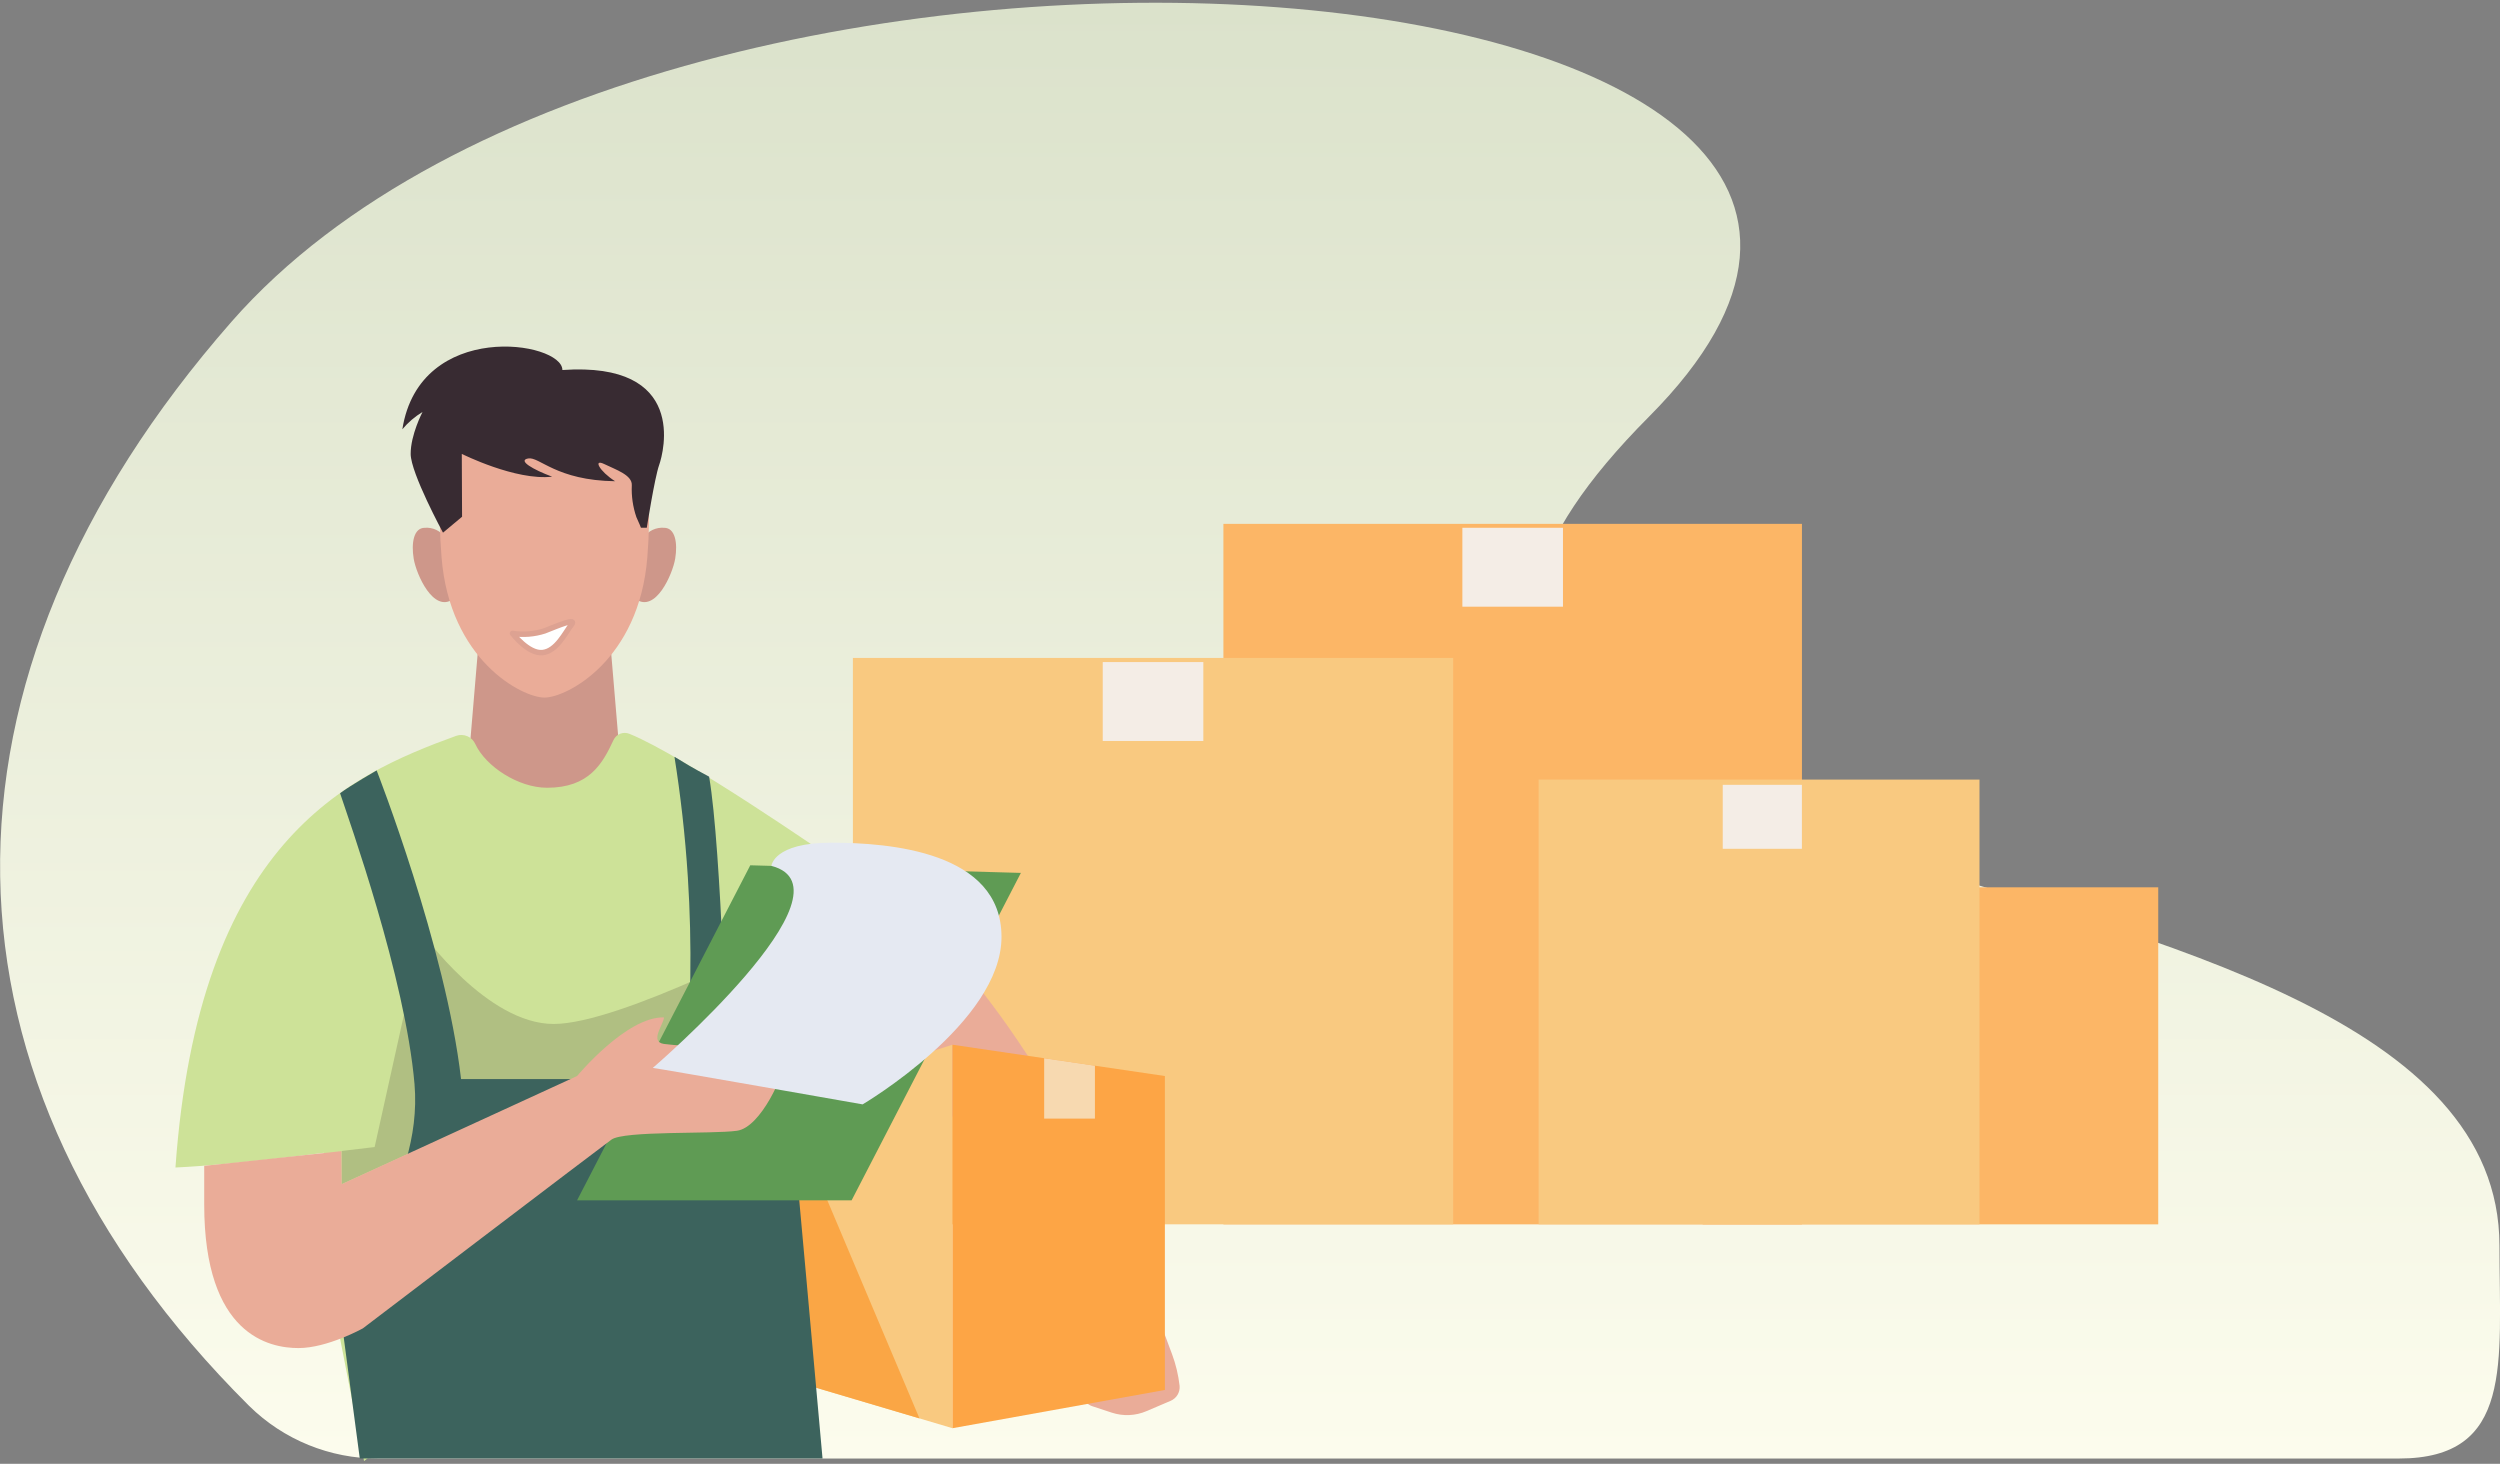 <svg width="456" height="267" viewBox="0 0 456 267" fill="none" xmlns="http://www.w3.org/2000/svg">
<rect x="0" y="0" width="456" height="267" fill="#808080" stroke="none"/>
<g clip-path="url(#clip0_496_6980)">
<path d="M300.775 76.005C385.765 -9.369 121.654 -31.96 42.22 58.694C-15.088 124.088 -14.02 197.173 45.356 256.348L45.456 256.448C51.731 262.622 60.202 266.068 69.018 266.035H437.551C458.552 266.035 455.9 248.574 455.9 227.214C455.892 145.024 207.078 170.143 300.775 76.005Z" fill="url(#paint0_linear_496_6980)"/>
<path d="M328.674 95.552H223.15V223.322H328.674V95.552Z" fill="#FCB666"/>
<path d="M393.663 161.845H310.566V223.323H393.663V161.845Z" fill="#FCB666"/>
<path d="M285.086 96.268H266.737V110.66H285.086V96.268Z" fill="#F4EDE6"/>
<path d="M361.06 142.197H280.641V223.314H361.06V142.197Z" fill="#F9C980"/>
<path d="M328.665 143.153H314.228V154.819H328.665V143.153Z" fill="#F4EDE6"/>
<path d="M265.061 120.006H155.567V223.315H265.061V120.006Z" fill="#F9C980"/>
<path d="M219.489 120.762H201.14V135.155H219.489V120.762Z" fill="#F4EDE6"/>
<path d="M111.137 115.075H99.311H87.475L84.423 151.293H99.311H114.19L111.137 115.075Z" fill="#CE978A"/>
<path d="M81.186 98.022C80.778 97.433 80.222 96.961 79.574 96.653C78.925 96.345 78.207 96.212 77.491 96.268C75.456 96.268 74.989 99.036 75.456 101.897C75.923 104.757 79.059 111.874 82.663 109.263" fill="#CE978A"/>
<path d="M117.426 98.022C117.835 97.431 118.392 96.958 119.042 96.65C119.692 96.342 120.412 96.21 121.129 96.267C123.156 96.267 123.631 99.036 123.156 101.896C122.681 104.756 119.553 111.874 115.95 109.263" fill="#CE978A"/>
<path d="M99.31 69.819C81.095 69.819 79.293 85.75 80.536 101.614C82.02 120.421 95.24 127.239 99.31 127.239C103.38 127.239 116.592 120.421 118.076 101.614C119.319 85.75 117.518 69.819 99.31 69.819Z" fill="#EAAC98"/>
<path d="M84.231 82.79C84.231 82.79 94.056 87.712 100.712 86.947C97.284 85.675 94.314 83.979 96.35 83.621C98.385 83.263 101.454 87.629 112.196 87.778C109.319 85.949 108.11 83.621 110.236 84.652C112.363 85.683 115.332 86.656 115.241 88.502C115.151 90.477 115.434 92.451 116.075 94.322C116.634 95.519 116.909 96.259 116.909 96.259H117.976C117.976 96.259 119.411 87.113 120.228 84.818C121.046 82.523 125.5 65.903 102.58 67.491C102.58 62.236 76.558 58.212 73.388 78.3C74.429 77.052 75.672 75.986 77.066 75.148C77.066 75.148 74.889 79.306 74.906 82.806C74.923 86.307 80.803 97.157 80.803 97.157L84.281 94.255L84.231 82.79Z" fill="#382B32"/>
<path d="M93.481 115.533C95.436 115.839 97.436 115.683 99.319 115.075C101.904 114.061 105.324 112.581 104.215 113.969C103.105 115.358 101.562 118.759 98.96 119.033C96.358 119.307 93.481 115.533 93.481 115.533Z" fill="white" stroke="#DDA292" stroke-linecap="round" stroke-linejoin="round"/>
<path d="M99.786 143.686C94.531 143.686 88.593 139.794 86.699 135.72C86.416 135.077 85.899 134.565 85.252 134.286C84.606 134.007 83.877 133.982 83.213 134.215C63.271 141.457 36.231 153.646 32.002 212.954C42.386 212.48 59.067 210.269 59.067 210.269L60.852 238.114L66.399 266.5L143.131 208.622V191.245L143.74 163.732L151.505 156.407C151.505 156.407 124.715 137.832 114.807 133.849C114.273 133.63 113.675 133.623 113.137 133.83C112.598 134.038 112.16 134.443 111.913 134.964C109.919 139.254 107.501 143.686 99.786 143.686Z" fill="#CDE298"/>
<path d="M62.329 209.936V215.989L101.362 198.204H144.666V170.143C144.666 170.143 113.189 186.772 100.987 186.772C88.785 186.772 76.991 170.143 76.991 170.143L68.334 209.221L62.329 209.936Z" fill="#B0BF82"/>
<path d="M169.879 170.65C169.879 170.65 193.091 190.231 213.767 246.961C214.468 248.837 214.936 250.792 215.16 252.781C215.212 253.356 215.079 253.933 214.779 254.427C214.478 254.92 214.027 255.305 213.492 255.525L209.105 257.396C207.099 258.255 204.846 258.35 202.774 257.662L199.221 256.49C198.871 256.372 198.548 256.185 198.273 255.939C197.997 255.693 197.775 255.394 197.62 255.06L162.498 179.505L169.879 170.65Z" fill="#EAAC98"/>
<path d="M173.733 190.555V260.505L137.401 249.721V202.17L173.733 190.555Z" fill="#F9C980"/>
<path d="M173.732 190.555V260.505L212.474 253.529V196.267L173.732 190.555Z" fill="#FDA545"/>
<path d="M137.401 202.17V249.722L167.711 258.718L143.056 200.358L137.401 202.17Z" fill="#FAA645"/>
<path d="M190.456 193.024V204.033H199.714V194.388L190.456 193.024Z" fill="#F7D9B0"/>
<path d="M138.828 196.824H84.097C81.32 172.77 68.701 140.526 68.701 140.526C68.701 140.526 63.938 143.261 62.029 144.683C63.588 149.431 73.939 178.282 75.607 197.73C77.275 217.178 61.37 233.948 61.37 233.948L65.623 266.018H150.029C150.029 266.018 144.299 202.062 143.232 191.187L138.828 196.824Z" fill="#3C635D"/>
<path d="M123.022 138.04C124.098 144.816 124.966 152.175 125.466 160.057C126.245 172.308 126.061 184.601 124.916 196.824H132.681C132.681 196.824 131.621 154.935 129.345 141.665C125.892 139.819 125.483 139.528 123.022 138.04Z" fill="#3C635D"/>
<path d="M186.21 159.217L155.334 218.941H105.257L136.851 157.829L186.21 159.217Z" fill="#5F9B54"/>
<path d="M62.328 215.989L105.257 196.267C105.257 196.267 114.281 185.392 121.104 185.575C121.104 186.788 118.385 190.006 121.104 190.414C123.823 190.821 143.248 191.935 143.148 193.781C143.048 195.627 138.903 205.621 134.415 206.253C129.928 206.885 113.798 206.211 111.529 207.866C109.26 209.52 66.182 242.297 66.182 242.297C66.182 242.297 59.718 245.888 54.447 245.888C49.175 245.888 37.248 243.585 37.248 219.714V212.647L62.27 209.969L62.328 215.989Z" fill="#EAAC98"/>
<path d="M140.705 157.937C140.705 157.937 141.071 153.705 151.614 153.705C162.156 153.705 182.674 155.293 182.674 170.899C182.674 186.506 157.344 201.439 157.344 201.439C157.344 201.439 120.737 194.987 119.069 194.787C119.069 194.804 156.977 162.177 140.705 157.937Z" fill="#E5E9F2"/>
</g>
<defs>
<linearGradient id="paint0_linear_496_6980" x1="227.996" y1="266.035" x2="227.996" y2="0.5" gradientUnits="userSpaceOnUse">
<stop stop-color="#FCFCED"/>
<stop offset="1" stop-color="#DBE2CB"/>
</linearGradient>
<clipPath id="clip0_496_6980">
<rect width="456" height="266" fill="white" transform="translate(0 0.5)"/>
</clipPath>
</defs>
</svg>
